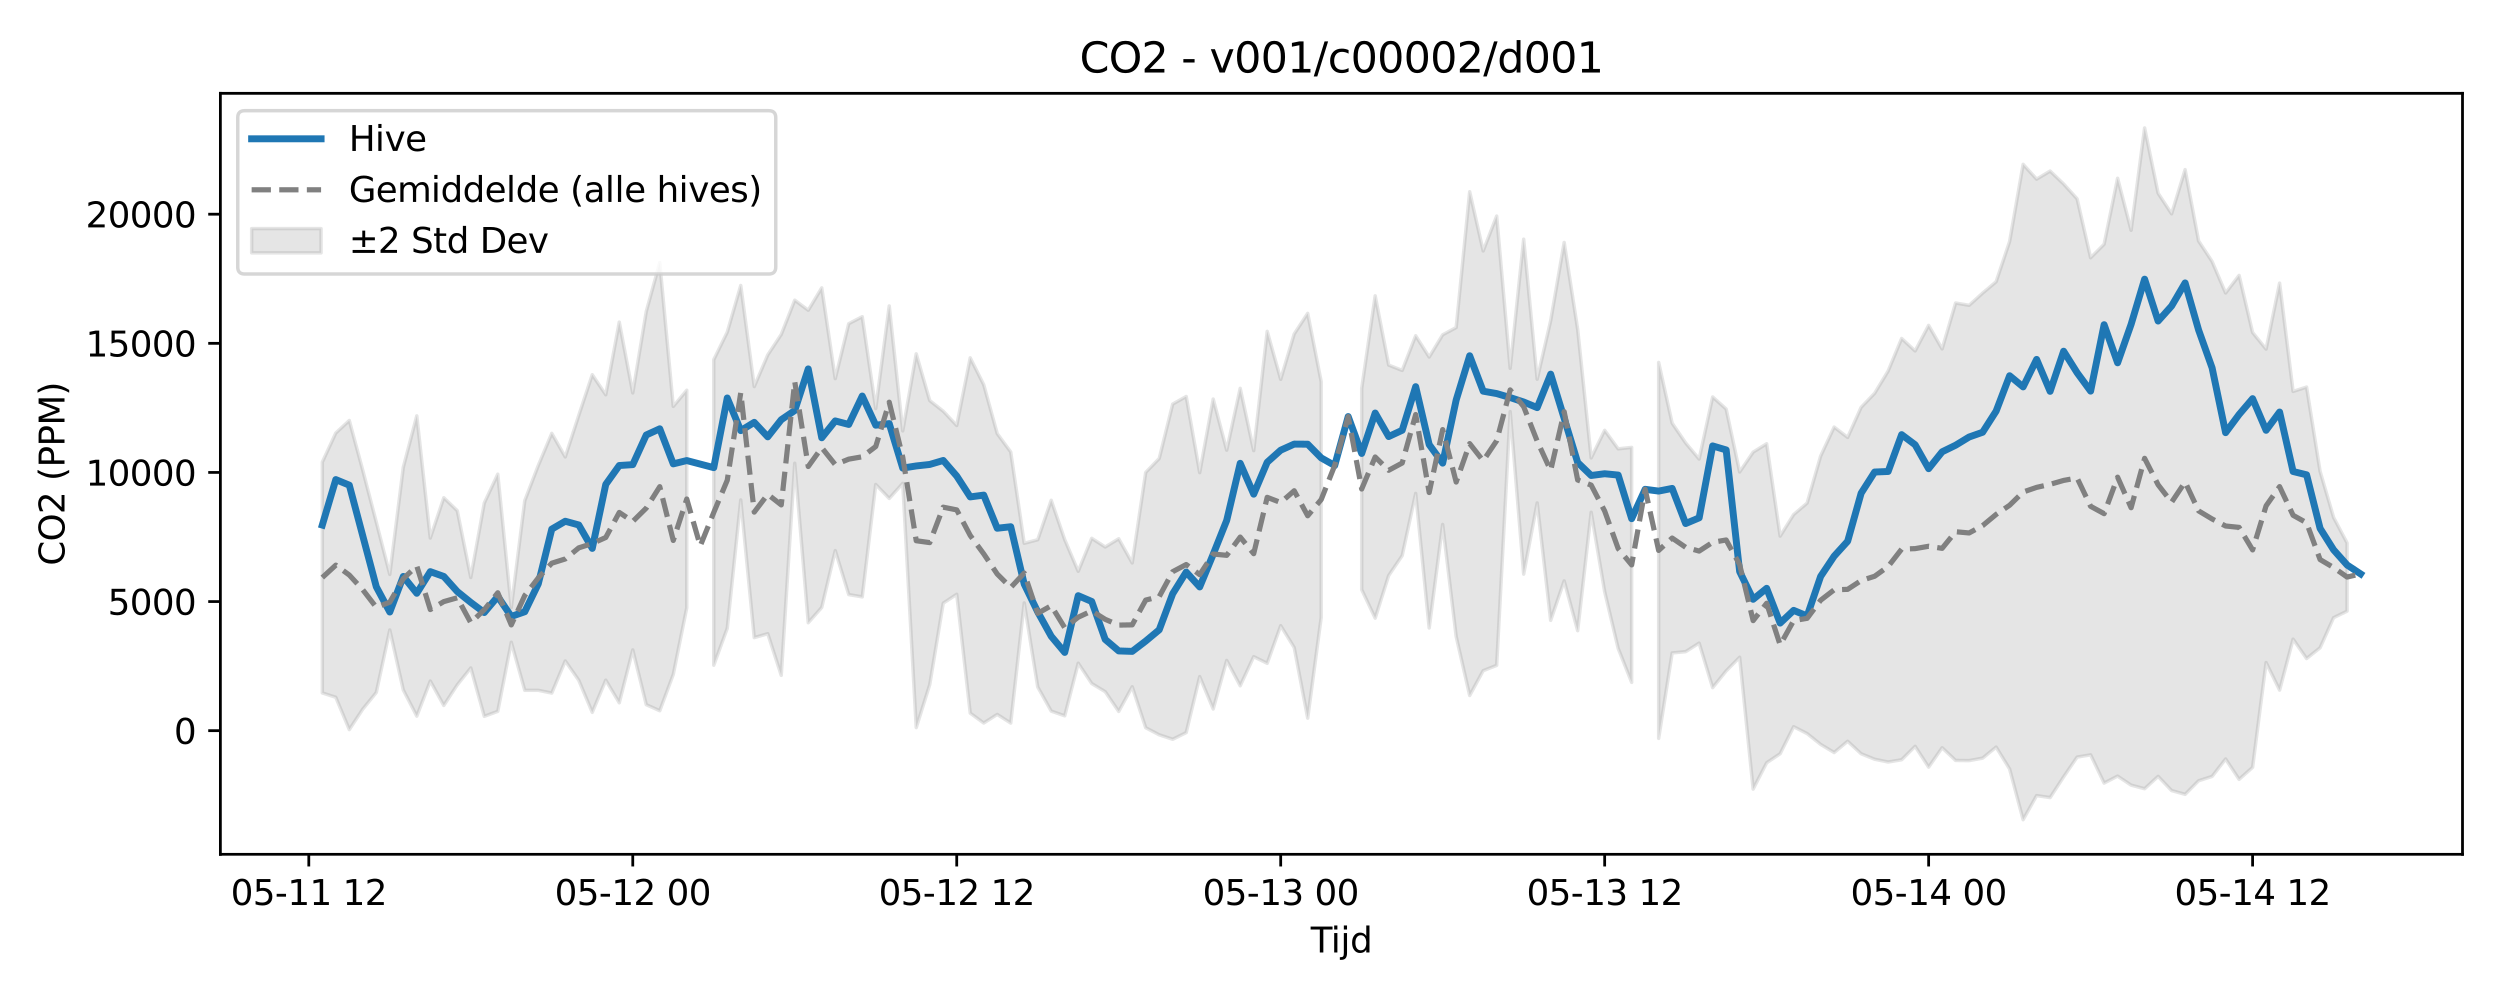 <?xml version="1.0" encoding="utf-8" standalone="no"?>
<!DOCTYPE svg PUBLIC "-//W3C//DTD SVG 1.1//EN"
  "http://www.w3.org/Graphics/SVG/1.1/DTD/svg11.dtd">
<svg xmlns:xlink="http://www.w3.org/1999/xlink" width="720pt" height="288pt" viewBox="0 0 720 288" xmlns="http://www.w3.org/2000/svg" version="1.1">
 <defs>
  <style type="text/css">*{stroke-linejoin: round; stroke-linecap: butt}</style>
 </defs>
 <g id="figure_1">
  <g id="patch_1">
   <path d="M 0 288 
L 720 288 
L 720 0 
L 0 0 
z
" style="fill: #ffffff"/>
  </g>
  <g id="axes_1">
   <g id="patch_2">
    <path d="M 63.47 246.04 
L 709.2 246.04 
L 709.2 26.88 
L 63.47 26.88 
z
" style="fill: #ffffff"/>
   </g>
   <g id="FillBetweenPolyCollection_1">
    <path d="M 92.821 133.111 
L 92.821 199.564 
L 96.709 200.823 
L 100.597 210.127 
L 104.484 204.226 
L 108.372 199.447 
L 112.259 181.425 
L 116.147 198.705 
L 120.035 206.249 
L 123.922 196.136 
L 127.81 203.177 
L 131.697 197.239 
L 135.585 192.369 
L 139.473 206.307 
L 143.36 204.865 
L 147.248 184.966 
L 151.135 198.825 
L 155.023 198.812 
L 158.911 199.604 
L 162.798 190.355 
L 166.686 195.928 
L 170.573 205.163 
L 174.461 195.886 
L 178.349 202.408 
L 182.236 187.176 
L 186.124 202.953 
L 190.011 204.689 
L 193.899 194.249 
L 197.787 175.053 
L 197.787 112.385 
L 197.787 112.385 
L 193.899 117.046 
L 190.011 75.631 
L 186.124 89.705 
L 182.236 113.163 
L 178.349 92.765 
L 174.461 113.697 
L 170.573 107.913 
L 166.686 119.629 
L 162.798 131.598 
L 158.911 124.802 
L 155.023 134.067 
L 151.135 144.178 
L 147.248 174.982 
L 143.36 136.567 
L 139.473 144.871 
L 135.585 166.318 
L 131.697 147.085 
L 127.81 143.345 
L 123.922 154.961 
L 120.035 119.763 
L 116.147 134.586 
L 112.259 165.44 
L 108.372 150.379 
L 104.484 135.476 
L 100.597 121.095 
L 96.709 124.705 
L 92.821 133.111 
z
" clip-path="url(#pb82c624fad)" style="fill: #808080; fill-opacity: 0.2; stroke: #808080; stroke-opacity: 0.2"/>
    <path d="M 205.562 103.587 
L 205.562 191.597 
L 209.449 180.949 
L 213.337 143.983 
L 217.224 183.636 
L 221.112 182.509 
L 225 194.504 
L 228.887 133.408 
L 232.775 179.35 
L 236.662 174.935 
L 240.55 158.577 
L 244.438 171.244 
L 248.325 171.903 
L 252.213 139.53 
L 256.1 143.565 
L 259.988 139.207 
L 263.876 209.553 
L 267.763 197.178 
L 271.651 173.716 
L 275.538 171.153 
L 279.426 205.38 
L 283.314 208.232 
L 287.201 205.759 
L 291.089 208.24 
L 294.976 173.635 
L 298.864 197.842 
L 302.752 204.802 
L 306.639 206.156 
L 310.527 190.996 
L 314.414 196.858 
L 318.302 199.207 
L 322.19 204.896 
L 326.077 197.784 
L 329.965 209.589 
L 333.852 211.627 
L 337.74 212.917 
L 341.628 210.981 
L 345.515 194.869 
L 349.403 204.198 
L 353.29 190.209 
L 357.178 197.51 
L 361.066 189.126 
L 364.953 191.036 
L 368.841 180.204 
L 372.728 186.49 
L 376.616 206.837 
L 380.504 177.82 
L 380.504 109.927 
L 380.504 109.927 
L 376.616 90.245 
L 372.728 96.182 
L 368.841 109.248 
L 364.953 95.427 
L 361.066 129.789 
L 357.178 111.838 
L 353.29 129.656 
L 349.403 114.921 
L 345.515 136.124 
L 341.628 114.187 
L 337.74 116.368 
L 333.852 132.048 
L 329.965 136.055 
L 326.077 162.131 
L 322.19 155.163 
L 318.302 157.53 
L 314.414 155.027 
L 310.527 164.528 
L 306.639 155.414 
L 302.752 144.082 
L 298.864 155.44 
L 294.976 156.465 
L 291.089 130.161 
L 287.201 124.88 
L 283.314 110.797 
L 279.426 103.056 
L 275.538 122.542 
L 271.651 118.422 
L 267.763 115.365 
L 263.876 101.904 
L 259.988 124.103 
L 256.1 88.108 
L 252.213 117.656 
L 248.325 91.202 
L 244.438 93.223 
L 240.55 109.048 
L 236.662 82.902 
L 232.775 89.348 
L 228.887 86.447 
L 225 96.32 
L 221.112 102.223 
L 217.224 111.333 
L 213.337 82.209 
L 209.449 95.669 
L 205.562 103.587 
z
" clip-path="url(#pb82c624fad)" style="fill: #808080; fill-opacity: 0.2; stroke: #808080; stroke-opacity: 0.2"/>
    <path d="M 392.166 111.864 
L 392.166 169.806 
L 396.054 178.027 
L 399.942 165.744 
L 403.829 160.019 
L 407.717 142.09 
L 411.604 180.859 
L 415.492 151.033 
L 419.38 183.332 
L 423.267 200.302 
L 427.155 193.161 
L 431.042 191.623 
L 434.93 118.525 
L 438.818 165.359 
L 442.705 144.841 
L 446.593 178.668 
L 450.48 167.303 
L 454.368 181.635 
L 458.256 147.537 
L 462.143 170.407 
L 466.031 186.733 
L 469.918 196.527 
L 469.918 128.851 
L 469.918 128.851 
L 466.031 129.265 
L 462.143 123.931 
L 458.256 131.878 
L 454.368 94.839 
L 450.48 69.819 
L 446.593 92.356 
L 442.705 109.223 
L 438.818 68.884 
L 434.93 106.072 
L 431.042 62.228 
L 427.155 72.271 
L 423.267 55.215 
L 419.38 94.325 
L 415.492 96.415 
L 411.604 102.827 
L 407.717 96.689 
L 403.829 106.677 
L 399.942 105.142 
L 396.054 85.199 
L 392.166 111.864 
z
" clip-path="url(#pb82c624fad)" style="fill: #808080; fill-opacity: 0.2; stroke: #808080; stroke-opacity: 0.2"/>
    <path d="M 477.694 104.383 
L 477.694 212.656 
L 481.581 188.049 
L 485.469 187.685 
L 489.356 185.217 
L 493.244 198.044 
L 497.132 193.235 
L 501.019 189.282 
L 504.907 227.266 
L 508.794 219.684 
L 512.682 217.076 
L 516.57 209.292 
L 520.457 211.278 
L 524.345 214.384 
L 528.232 216.736 
L 532.12 213.487 
L 536.008 217.083 
L 539.895 218.66 
L 543.783 219.46 
L 547.67 218.814 
L 551.558 214.939 
L 555.446 220.939 
L 559.333 215.352 
L 563.221 219.013 
L 567.108 219.059 
L 570.996 218.35 
L 574.883 215.161 
L 578.771 221.475 
L 582.659 236.078 
L 586.546 229.133 
L 590.434 229.706 
L 594.321 223.742 
L 598.209 218.043 
L 602.097 217.397 
L 605.984 225.526 
L 609.872 223.517 
L 613.759 226.12 
L 617.647 227.158 
L 621.535 223.594 
L 625.422 227.686 
L 629.31 228.775 
L 633.197 224.861 
L 637.085 223.617 
L 640.973 218.585 
L 644.86 224.457 
L 648.748 220.991 
L 652.635 190.81 
L 656.523 198.758 
L 660.411 184.077 
L 664.298 189.663 
L 668.186 186.554 
L 672.073 177.894 
L 675.961 176.004 
L 675.961 156.369 
L 675.961 156.369 
L 672.073 149.014 
L 668.186 135.751 
L 664.298 111.47 
L 660.411 112.727 
L 656.523 81.539 
L 652.635 100.542 
L 648.748 95.756 
L 644.86 79.31 
L 640.973 84.386 
L 637.085 75.311 
L 633.197 69.4 
L 629.31 48.849 
L 625.422 61.588 
L 621.535 55.64 
L 617.647 36.842 
L 613.759 66.322 
L 609.872 51.34 
L 605.984 70.344 
L 602.097 74.234 
L 598.209 57.268 
L 594.321 52.98 
L 590.434 49.263 
L 586.546 51.594 
L 582.659 47.324 
L 578.771 69.548 
L 574.883 81.141 
L 570.996 84.409 
L 567.108 87.928 
L 563.221 87.264 
L 559.333 100.49 
L 555.446 93.708 
L 551.558 101.071 
L 547.67 97.478 
L 543.783 106.847 
L 539.895 113.264 
L 536.008 117.311 
L 532.12 125.979 
L 528.232 122.998 
L 524.345 131.345 
L 520.457 144.875 
L 516.57 148.188 
L 512.682 154.405 
L 508.794 127.802 
L 504.907 130.206 
L 501.019 135.933 
L 497.132 117.795 
L 493.244 114.318 
L 489.356 132.203 
L 485.469 127.566 
L 481.581 121.874 
L 477.694 104.383 
z
" clip-path="url(#pb82c624fad)" style="fill: #808080; fill-opacity: 0.2; stroke: #808080; stroke-opacity: 0.2"/>
   </g>
   <g id="matplotlib.axis_1">
    <g id="xtick_1">
     <g id="line2d_1">
      <defs>
       <path id="mb6c430f20e" d="M 0 0 
L 0 3.5 
" style="stroke: #000000; stroke-width: 0.8"/>
      </defs>
      <g>
       <use xlink:href="#mb6c430f20e" x="88.934" y="246.04" style="stroke: #000000; stroke-width: 0.8"/>
      </g>
     </g>
     <g id="text_1">
      <!-- 05-11 12 -->
      <g transform="translate(66.453 260.638) scale(0.1 -0.1)">
       <defs>
        <path id="DejaVuSans-30" d="M 2034 4250 
Q 1547 4250 1301 3770 
Q 1056 3291 1056 2328 
Q 1056 1369 1301 889 
Q 1547 409 2034 409 
Q 2525 409 2770 889 
Q 3016 1369 3016 2328 
Q 3016 3291 2770 3770 
Q 2525 4250 2034 4250 
z
M 2034 4750 
Q 2819 4750 3233 4129 
Q 3647 3509 3647 2328 
Q 3647 1150 3233 529 
Q 2819 -91 2034 -91 
Q 1250 -91 836 529 
Q 422 1150 422 2328 
Q 422 3509 836 4129 
Q 1250 4750 2034 4750 
z
" transform="scale(0.016)"/>
        <path id="DejaVuSans-35" d="M 691 4666 
L 3169 4666 
L 3169 4134 
L 1269 4134 
L 1269 2991 
Q 1406 3038 1543 3061 
Q 1681 3084 1819 3084 
Q 2600 3084 3056 2656 
Q 3513 2228 3513 1497 
Q 3513 744 3044 326 
Q 2575 -91 1722 -91 
Q 1428 -91 1123 -41 
Q 819 9 494 109 
L 494 744 
Q 775 591 1075 516 
Q 1375 441 1709 441 
Q 2250 441 2565 725 
Q 2881 1009 2881 1497 
Q 2881 1984 2565 2268 
Q 2250 2553 1709 2553 
Q 1456 2553 1204 2497 
Q 953 2441 691 2322 
L 691 4666 
z
" transform="scale(0.016)"/>
        <path id="DejaVuSans-2d" d="M 313 2009 
L 1997 2009 
L 1997 1497 
L 313 1497 
L 313 2009 
z
" transform="scale(0.016)"/>
        <path id="DejaVuSans-31" d="M 794 531 
L 1825 531 
L 1825 4091 
L 703 3866 
L 703 4441 
L 1819 4666 
L 2450 4666 
L 2450 531 
L 3481 531 
L 3481 0 
L 794 0 
L 794 531 
z
" transform="scale(0.016)"/>
        <path id="DejaVuSans-20" transform="scale(0.016)"/>
        <path id="DejaVuSans-32" d="M 1228 531 
L 3431 531 
L 3431 0 
L 469 0 
L 469 531 
Q 828 903 1448 1529 
Q 2069 2156 2228 2338 
Q 2531 2678 2651 2914 
Q 2772 3150 2772 3378 
Q 2772 3750 2511 3984 
Q 2250 4219 1831 4219 
Q 1534 4219 1204 4116 
Q 875 4013 500 3803 
L 500 4441 
Q 881 4594 1212 4672 
Q 1544 4750 1819 4750 
Q 2544 4750 2975 4387 
Q 3406 4025 3406 3419 
Q 3406 3131 3298 2873 
Q 3191 2616 2906 2266 
Q 2828 2175 2409 1742 
Q 1991 1309 1228 531 
z
" transform="scale(0.016)"/>
       </defs>
       <use xlink:href="#DejaVuSans-30"/>
       <use xlink:href="#DejaVuSans-35" transform="translate(63.623 0)"/>
       <use xlink:href="#DejaVuSans-2d" transform="translate(127.246 0)"/>
       <use xlink:href="#DejaVuSans-31" transform="translate(163.33 0)"/>
       <use xlink:href="#DejaVuSans-31" transform="translate(226.953 0)"/>
       <use xlink:href="#DejaVuSans-20" transform="translate(290.576 0)"/>
       <use xlink:href="#DejaVuSans-31" transform="translate(322.363 0)"/>
       <use xlink:href="#DejaVuSans-32" transform="translate(385.986 0)"/>
      </g>
     </g>
    </g>
    <g id="xtick_2">
     <g id="line2d_2">
      <g>
       <use xlink:href="#mb6c430f20e" x="182.236" y="246.04" style="stroke: #000000; stroke-width: 0.8"/>
      </g>
     </g>
     <g id="text_2">
      <!-- 05-12 00 -->
      <g transform="translate(159.756 260.638) scale(0.1 -0.1)">
       <use xlink:href="#DejaVuSans-30"/>
       <use xlink:href="#DejaVuSans-35" transform="translate(63.623 0)"/>
       <use xlink:href="#DejaVuSans-2d" transform="translate(127.246 0)"/>
       <use xlink:href="#DejaVuSans-31" transform="translate(163.33 0)"/>
       <use xlink:href="#DejaVuSans-32" transform="translate(226.953 0)"/>
       <use xlink:href="#DejaVuSans-20" transform="translate(290.576 0)"/>
       <use xlink:href="#DejaVuSans-30" transform="translate(322.363 0)"/>
       <use xlink:href="#DejaVuSans-30" transform="translate(385.986 0)"/>
      </g>
     </g>
    </g>
    <g id="xtick_3">
     <g id="line2d_3">
      <g>
       <use xlink:href="#mb6c430f20e" x="275.538" y="246.04" style="stroke: #000000; stroke-width: 0.8"/>
      </g>
     </g>
     <g id="text_3">
      <!-- 05-12 12 -->
      <g transform="translate(253.058 260.638) scale(0.1 -0.1)">
       <use xlink:href="#DejaVuSans-30"/>
       <use xlink:href="#DejaVuSans-35" transform="translate(63.623 0)"/>
       <use xlink:href="#DejaVuSans-2d" transform="translate(127.246 0)"/>
       <use xlink:href="#DejaVuSans-31" transform="translate(163.33 0)"/>
       <use xlink:href="#DejaVuSans-32" transform="translate(226.953 0)"/>
       <use xlink:href="#DejaVuSans-20" transform="translate(290.576 0)"/>
       <use xlink:href="#DejaVuSans-31" transform="translate(322.363 0)"/>
       <use xlink:href="#DejaVuSans-32" transform="translate(385.986 0)"/>
      </g>
     </g>
    </g>
    <g id="xtick_4">
     <g id="line2d_4">
      <g>
       <use xlink:href="#mb6c430f20e" x="368.841" y="246.04" style="stroke: #000000; stroke-width: 0.8"/>
      </g>
     </g>
     <g id="text_4">
      <!-- 05-13 00 -->
      <g transform="translate(346.36 260.638) scale(0.1 -0.1)">
       <defs>
        <path id="DejaVuSans-33" d="M 2597 2516 
Q 3050 2419 3304 2112 
Q 3559 1806 3559 1356 
Q 3559 666 3084 287 
Q 2609 -91 1734 -91 
Q 1441 -91 1130 -33 
Q 819 25 488 141 
L 488 750 
Q 750 597 1062 519 
Q 1375 441 1716 441 
Q 2309 441 2620 675 
Q 2931 909 2931 1356 
Q 2931 1769 2642 2001 
Q 2353 2234 1838 2234 
L 1294 2234 
L 1294 2753 
L 1863 2753 
Q 2328 2753 2575 2939 
Q 2822 3125 2822 3475 
Q 2822 3834 2567 4026 
Q 2313 4219 1838 4219 
Q 1578 4219 1281 4162 
Q 984 4106 628 3988 
L 628 4550 
Q 988 4650 1302 4700 
Q 1616 4750 1894 4750 
Q 2613 4750 3031 4423 
Q 3450 4097 3450 3541 
Q 3450 3153 3228 2886 
Q 3006 2619 2597 2516 
z
" transform="scale(0.016)"/>
       </defs>
       <use xlink:href="#DejaVuSans-30"/>
       <use xlink:href="#DejaVuSans-35" transform="translate(63.623 0)"/>
       <use xlink:href="#DejaVuSans-2d" transform="translate(127.246 0)"/>
       <use xlink:href="#DejaVuSans-31" transform="translate(163.33 0)"/>
       <use xlink:href="#DejaVuSans-33" transform="translate(226.953 0)"/>
       <use xlink:href="#DejaVuSans-20" transform="translate(290.576 0)"/>
       <use xlink:href="#DejaVuSans-30" transform="translate(322.363 0)"/>
       <use xlink:href="#DejaVuSans-30" transform="translate(385.986 0)"/>
      </g>
     </g>
    </g>
    <g id="xtick_5">
     <g id="line2d_5">
      <g>
       <use xlink:href="#mb6c430f20e" x="462.143" y="246.04" style="stroke: #000000; stroke-width: 0.8"/>
      </g>
     </g>
     <g id="text_5">
      <!-- 05-13 12 -->
      <g transform="translate(439.663 260.638) scale(0.1 -0.1)">
       <use xlink:href="#DejaVuSans-30"/>
       <use xlink:href="#DejaVuSans-35" transform="translate(63.623 0)"/>
       <use xlink:href="#DejaVuSans-2d" transform="translate(127.246 0)"/>
       <use xlink:href="#DejaVuSans-31" transform="translate(163.33 0)"/>
       <use xlink:href="#DejaVuSans-33" transform="translate(226.953 0)"/>
       <use xlink:href="#DejaVuSans-20" transform="translate(290.576 0)"/>
       <use xlink:href="#DejaVuSans-31" transform="translate(322.363 0)"/>
       <use xlink:href="#DejaVuSans-32" transform="translate(385.986 0)"/>
      </g>
     </g>
    </g>
    <g id="xtick_6">
     <g id="line2d_6">
      <g>
       <use xlink:href="#mb6c430f20e" x="555.446" y="246.04" style="stroke: #000000; stroke-width: 0.8"/>
      </g>
     </g>
     <g id="text_6">
      <!-- 05-14 00 -->
      <g transform="translate(532.965 260.638) scale(0.1 -0.1)">
       <defs>
        <path id="DejaVuSans-34" d="M 2419 4116 
L 825 1625 
L 2419 1625 
L 2419 4116 
z
M 2253 4666 
L 3047 4666 
L 3047 1625 
L 3713 1625 
L 3713 1100 
L 3047 1100 
L 3047 0 
L 2419 0 
L 2419 1100 
L 313 1100 
L 313 1709 
L 2253 4666 
z
" transform="scale(0.016)"/>
       </defs>
       <use xlink:href="#DejaVuSans-30"/>
       <use xlink:href="#DejaVuSans-35" transform="translate(63.623 0)"/>
       <use xlink:href="#DejaVuSans-2d" transform="translate(127.246 0)"/>
       <use xlink:href="#DejaVuSans-31" transform="translate(163.33 0)"/>
       <use xlink:href="#DejaVuSans-34" transform="translate(226.953 0)"/>
       <use xlink:href="#DejaVuSans-20" transform="translate(290.576 0)"/>
       <use xlink:href="#DejaVuSans-30" transform="translate(322.363 0)"/>
       <use xlink:href="#DejaVuSans-30" transform="translate(385.986 0)"/>
      </g>
     </g>
    </g>
    <g id="xtick_7">
     <g id="line2d_7">
      <g>
       <use xlink:href="#mb6c430f20e" x="648.748" y="246.04" style="stroke: #000000; stroke-width: 0.8"/>
      </g>
     </g>
     <g id="text_7">
      <!-- 05-14 12 -->
      <g transform="translate(626.267 260.638) scale(0.1 -0.1)">
       <use xlink:href="#DejaVuSans-30"/>
       <use xlink:href="#DejaVuSans-35" transform="translate(63.623 0)"/>
       <use xlink:href="#DejaVuSans-2d" transform="translate(127.246 0)"/>
       <use xlink:href="#DejaVuSans-31" transform="translate(163.33 0)"/>
       <use xlink:href="#DejaVuSans-34" transform="translate(226.953 0)"/>
       <use xlink:href="#DejaVuSans-20" transform="translate(290.576 0)"/>
       <use xlink:href="#DejaVuSans-31" transform="translate(322.363 0)"/>
       <use xlink:href="#DejaVuSans-32" transform="translate(385.986 0)"/>
      </g>
     </g>
    </g>
    <g id="text_8">
     <!-- Tijd -->
     <g transform="translate(377.485 274.317) scale(0.1 -0.1)">
      <defs>
       <path id="DejaVuSans-54" d="M -19 4666 
L 3928 4666 
L 3928 4134 
L 2272 4134 
L 2272 0 
L 1638 0 
L 1638 4134 
L -19 4134 
L -19 4666 
z
" transform="scale(0.016)"/>
       <path id="DejaVuSans-69" d="M 603 3500 
L 1178 3500 
L 1178 0 
L 603 0 
L 603 3500 
z
M 603 4863 
L 1178 4863 
L 1178 4134 
L 603 4134 
L 603 4863 
z
" transform="scale(0.016)"/>
       <path id="DejaVuSans-6a" d="M 603 3500 
L 1178 3500 
L 1178 -63 
Q 1178 -731 923 -1031 
Q 669 -1331 103 -1331 
L -116 -1331 
L -116 -844 
L 38 -844 
Q 366 -844 484 -692 
Q 603 -541 603 -63 
L 603 3500 
z
M 603 4863 
L 1178 4863 
L 1178 4134 
L 603 4134 
L 603 4863 
z
" transform="scale(0.016)"/>
       <path id="DejaVuSans-64" d="M 2906 2969 
L 2906 4863 
L 3481 4863 
L 3481 0 
L 2906 0 
L 2906 525 
Q 2725 213 2448 61 
Q 2172 -91 1784 -91 
Q 1150 -91 751 415 
Q 353 922 353 1747 
Q 353 2572 751 3078 
Q 1150 3584 1784 3584 
Q 2172 3584 2448 3432 
Q 2725 3281 2906 2969 
z
M 947 1747 
Q 947 1113 1208 752 
Q 1469 391 1925 391 
Q 2381 391 2643 752 
Q 2906 1113 2906 1747 
Q 2906 2381 2643 2742 
Q 2381 3103 1925 3103 
Q 1469 3103 1208 2742 
Q 947 2381 947 1747 
z
" transform="scale(0.016)"/>
      </defs>
      <use xlink:href="#DejaVuSans-54"/>
      <use xlink:href="#DejaVuSans-69" transform="translate(57.959 0)"/>
      <use xlink:href="#DejaVuSans-6a" transform="translate(85.742 0)"/>
      <use xlink:href="#DejaVuSans-64" transform="translate(113.525 0)"/>
     </g>
    </g>
   </g>
   <g id="matplotlib.axis_2">
    <g id="ytick_1">
     <g id="line2d_8">
      <defs>
       <path id="mc6f66fab07" d="M 0 0 
L -3.5 0 
" style="stroke: #000000; stroke-width: 0.8"/>
      </defs>
      <g>
       <use xlink:href="#mc6f66fab07" x="63.47" y="210.438" style="stroke: #000000; stroke-width: 0.8"/>
      </g>
     </g>
     <g id="text_9">
      <!-- 0 -->
      <g transform="translate(50.108 214.237) scale(0.1 -0.1)">
       <use xlink:href="#DejaVuSans-30"/>
      </g>
     </g>
    </g>
    <g id="ytick_2">
     <g id="line2d_9">
      <g>
       <use xlink:href="#mc6f66fab07" x="63.47" y="173.25" style="stroke: #000000; stroke-width: 0.8"/>
      </g>
     </g>
     <g id="text_10">
      <!-- 5000 -->
      <g transform="translate(31.02 177.049) scale(0.1 -0.1)">
       <use xlink:href="#DejaVuSans-35"/>
       <use xlink:href="#DejaVuSans-30" transform="translate(63.623 0)"/>
       <use xlink:href="#DejaVuSans-30" transform="translate(127.246 0)"/>
       <use xlink:href="#DejaVuSans-30" transform="translate(190.869 0)"/>
      </g>
     </g>
    </g>
    <g id="ytick_3">
     <g id="line2d_10">
      <g>
       <use xlink:href="#mc6f66fab07" x="63.47" y="136.062" style="stroke: #000000; stroke-width: 0.8"/>
      </g>
     </g>
     <g id="text_11">
      <!-- 10000 -->
      <g transform="translate(24.657 139.861) scale(0.1 -0.1)">
       <use xlink:href="#DejaVuSans-31"/>
       <use xlink:href="#DejaVuSans-30" transform="translate(63.623 0)"/>
       <use xlink:href="#DejaVuSans-30" transform="translate(127.246 0)"/>
       <use xlink:href="#DejaVuSans-30" transform="translate(190.869 0)"/>
       <use xlink:href="#DejaVuSans-30" transform="translate(254.492 0)"/>
      </g>
     </g>
    </g>
    <g id="ytick_4">
     <g id="line2d_11">
      <g>
       <use xlink:href="#mc6f66fab07" x="63.47" y="98.874" style="stroke: #000000; stroke-width: 0.8"/>
      </g>
     </g>
     <g id="text_12">
      <!-- 15000 -->
      <g transform="translate(24.657 102.673) scale(0.1 -0.1)">
       <use xlink:href="#DejaVuSans-31"/>
       <use xlink:href="#DejaVuSans-35" transform="translate(63.623 0)"/>
       <use xlink:href="#DejaVuSans-30" transform="translate(127.246 0)"/>
       <use xlink:href="#DejaVuSans-30" transform="translate(190.869 0)"/>
       <use xlink:href="#DejaVuSans-30" transform="translate(254.492 0)"/>
      </g>
     </g>
    </g>
    <g id="ytick_5">
     <g id="line2d_12">
      <g>
       <use xlink:href="#mc6f66fab07" x="63.47" y="61.686" style="stroke: #000000; stroke-width: 0.8"/>
      </g>
     </g>
     <g id="text_13">
      <!-- 20000 -->
      <g transform="translate(24.657 65.485) scale(0.1 -0.1)">
       <use xlink:href="#DejaVuSans-32"/>
       <use xlink:href="#DejaVuSans-30" transform="translate(63.623 0)"/>
       <use xlink:href="#DejaVuSans-30" transform="translate(127.246 0)"/>
       <use xlink:href="#DejaVuSans-30" transform="translate(190.869 0)"/>
       <use xlink:href="#DejaVuSans-30" transform="translate(254.492 0)"/>
      </g>
     </g>
    </g>
    <g id="text_14">
     <!-- CO2 (PPM) -->
     <g transform="translate(18.578 162.903) rotate(-90) scale(0.1 -0.1)">
      <defs>
       <path id="DejaVuSans-43" d="M 4122 4306 
L 4122 3641 
Q 3803 3938 3442 4084 
Q 3081 4231 2675 4231 
Q 1875 4231 1450 3742 
Q 1025 3253 1025 2328 
Q 1025 1406 1450 917 
Q 1875 428 2675 428 
Q 3081 428 3442 575 
Q 3803 722 4122 1019 
L 4122 359 
Q 3791 134 3420 21 
Q 3050 -91 2638 -91 
Q 1578 -91 968 557 
Q 359 1206 359 2328 
Q 359 3453 968 4101 
Q 1578 4750 2638 4750 
Q 3056 4750 3426 4639 
Q 3797 4528 4122 4306 
z
" transform="scale(0.016)"/>
       <path id="DejaVuSans-4f" d="M 2522 4238 
Q 1834 4238 1429 3725 
Q 1025 3213 1025 2328 
Q 1025 1447 1429 934 
Q 1834 422 2522 422 
Q 3209 422 3611 934 
Q 4013 1447 4013 2328 
Q 4013 3213 3611 3725 
Q 3209 4238 2522 4238 
z
M 2522 4750 
Q 3503 4750 4090 4092 
Q 4678 3434 4678 2328 
Q 4678 1225 4090 567 
Q 3503 -91 2522 -91 
Q 1538 -91 948 565 
Q 359 1222 359 2328 
Q 359 3434 948 4092 
Q 1538 4750 2522 4750 
z
" transform="scale(0.016)"/>
       <path id="DejaVuSans-28" d="M 1984 4856 
Q 1566 4138 1362 3434 
Q 1159 2731 1159 2009 
Q 1159 1288 1364 580 
Q 1569 -128 1984 -844 
L 1484 -844 
Q 1016 -109 783 600 
Q 550 1309 550 2009 
Q 550 2706 781 3412 
Q 1013 4119 1484 4856 
L 1984 4856 
z
" transform="scale(0.016)"/>
       <path id="DejaVuSans-50" d="M 1259 4147 
L 1259 2394 
L 2053 2394 
Q 2494 2394 2734 2622 
Q 2975 2850 2975 3272 
Q 2975 3691 2734 3919 
Q 2494 4147 2053 4147 
L 1259 4147 
z
M 628 4666 
L 2053 4666 
Q 2838 4666 3239 4311 
Q 3641 3956 3641 3272 
Q 3641 2581 3239 2228 
Q 2838 1875 2053 1875 
L 1259 1875 
L 1259 0 
L 628 0 
L 628 4666 
z
" transform="scale(0.016)"/>
       <path id="DejaVuSans-4d" d="M 628 4666 
L 1569 4666 
L 2759 1491 
L 3956 4666 
L 4897 4666 
L 4897 0 
L 4281 0 
L 4281 4097 
L 3078 897 
L 2444 897 
L 1241 4097 
L 1241 0 
L 628 0 
L 628 4666 
z
" transform="scale(0.016)"/>
       <path id="DejaVuSans-29" d="M 513 4856 
L 1013 4856 
Q 1481 4119 1714 3412 
Q 1947 2706 1947 2009 
Q 1947 1309 1714 600 
Q 1481 -109 1013 -844 
L 513 -844 
Q 928 -128 1133 580 
Q 1338 1288 1338 2009 
Q 1338 2731 1133 3434 
Q 928 4138 513 4856 
z
" transform="scale(0.016)"/>
      </defs>
      <use xlink:href="#DejaVuSans-43"/>
      <use xlink:href="#DejaVuSans-4f" transform="translate(69.824 0)"/>
      <use xlink:href="#DejaVuSans-32" transform="translate(148.535 0)"/>
      <use xlink:href="#DejaVuSans-20" transform="translate(212.158 0)"/>
      <use xlink:href="#DejaVuSans-28" transform="translate(243.945 0)"/>
      <use xlink:href="#DejaVuSans-50" transform="translate(282.959 0)"/>
      <use xlink:href="#DejaVuSans-50" transform="translate(343.262 0)"/>
      <use xlink:href="#DejaVuSans-4d" transform="translate(403.564 0)"/>
      <use xlink:href="#DejaVuSans-29" transform="translate(489.844 0)"/>
     </g>
    </g>
   </g>
   <g id="line2d_13">
    <path d="M 92.821 151.22 
L 96.709 138.122 
L 100.597 139.726 
L 108.372 168.993 
L 112.259 176.258 
L 116.147 166.018 
L 120.035 170.865 
L 123.922 164.633 
L 127.81 166.02 
L 131.697 170.361 
L 135.585 173.5 
L 139.473 176.408 
L 143.36 171.797 
L 147.248 177.536 
L 151.135 176.18 
L 155.023 168.152 
L 158.911 152.387 
L 162.798 150.119 
L 166.686 151.19 
L 170.573 157.936 
L 174.461 139.508 
L 178.349 134.068 
L 182.236 133.813 
L 186.124 125.275 
L 190.011 123.497 
L 193.899 133.595 
L 197.787 132.64 
L 205.562 134.682 
L 209.449 114.619 
L 213.337 124.017 
L 217.224 121.638 
L 221.112 125.808 
L 225 120.878 
L 228.887 118.229 
L 232.775 106.252 
L 236.662 126.076 
L 240.55 121.227 
L 244.438 122.239 
L 248.325 114.061 
L 252.213 122.458 
L 256.1 121.997 
L 259.988 134.81 
L 263.876 134.192 
L 267.763 133.764 
L 271.651 132.614 
L 275.538 137.103 
L 279.426 143.109 
L 283.314 142.592 
L 287.201 152.134 
L 291.089 151.701 
L 294.976 168.229 
L 298.864 176.228 
L 302.752 183.253 
L 306.639 187.894 
L 310.527 171.558 
L 314.414 173.225 
L 318.302 184.163 
L 322.19 187.468 
L 326.077 187.597 
L 329.965 184.627 
L 333.852 181.386 
L 337.74 170.989 
L 341.628 164.753 
L 345.515 169.038 
L 349.403 159.624 
L 353.29 149.868 
L 357.178 133.436 
L 361.066 142.319 
L 364.953 133.126 
L 368.841 129.653 
L 372.728 127.9 
L 376.616 127.93 
L 380.504 131.872 
L 384.391 134.068 
L 388.279 119.977 
L 392.166 130.593 
L 396.054 118.955 
L 399.942 125.727 
L 403.829 123.919 
L 407.717 111.364 
L 411.604 128.049 
L 415.492 133.379 
L 419.38 115.192 
L 423.267 102.459 
L 427.155 112.661 
L 431.042 113.347 
L 434.93 114.5 
L 438.818 115.774 
L 442.705 117.398 
L 446.593 107.757 
L 454.368 133.196 
L 458.256 136.939 
L 462.143 136.439 
L 466.031 136.82 
L 469.918 149.377 
L 473.806 140.921 
L 477.694 141.432 
L 481.581 140.666 
L 485.469 150.781 
L 489.356 149.137 
L 493.244 128.423 
L 497.132 129.58 
L 501.019 164.607 
L 504.907 172.595 
L 508.794 169.438 
L 512.682 179.45 
L 516.57 175.788 
L 520.457 177.407 
L 524.345 166.008 
L 528.232 160.174 
L 532.12 155.888 
L 536.008 142.039 
L 539.895 135.945 
L 543.783 135.784 
L 547.67 125.178 
L 551.558 128.091 
L 555.446 134.976 
L 559.333 130.122 
L 563.221 128.225 
L 567.108 125.86 
L 570.996 124.489 
L 574.883 118.405 
L 578.771 108.215 
L 582.659 111.425 
L 586.546 103.515 
L 590.434 112.705 
L 594.321 101.152 
L 598.209 107.343 
L 602.097 112.643 
L 605.984 93.514 
L 609.872 104.487 
L 613.759 93.403 
L 617.647 80.406 
L 621.535 92.458 
L 625.422 88.126 
L 629.31 81.485 
L 633.197 95.043 
L 637.085 105.954 
L 640.973 124.604 
L 644.86 119.367 
L 648.748 114.813 
L 652.635 123.924 
L 656.523 118.669 
L 660.411 135.789 
L 664.298 136.744 
L 668.186 152.172 
L 672.073 158.348 
L 675.961 162.716 
L 679.849 165.284 
L 679.849 165.284 
" clip-path="url(#pb82c624fad)" style="fill: none; stroke: #1f77b4; stroke-width: 2; stroke-linecap: square"/>
   </g>
   <g id="line2d_14">
    <path d="M 92.821 166.338 
L 96.709 162.764 
L 100.597 165.611 
L 104.484 169.851 
L 108.372 174.913 
L 112.259 173.433 
L 116.147 166.645 
L 120.035 163.006 
L 123.922 175.549 
L 127.81 173.261 
L 131.697 172.162 
L 135.585 179.344 
L 139.473 175.589 
L 143.36 170.716 
L 147.248 179.974 
L 151.135 171.501 
L 155.023 166.44 
L 158.911 162.203 
L 162.798 160.976 
L 166.686 157.779 
L 170.573 156.538 
L 174.461 154.791 
L 178.349 147.587 
L 182.236 150.17 
L 186.124 146.329 
L 190.011 140.16 
L 193.899 155.647 
L 197.787 143.719 
L 201.674 157.222 
L 205.562 147.592 
L 209.449 138.309 
L 213.337 113.096 
L 217.224 147.484 
L 221.112 142.366 
L 225 145.412 
L 228.887 109.927 
L 232.775 134.349 
L 236.662 128.919 
L 240.55 133.813 
L 244.438 132.233 
L 248.325 131.553 
L 252.213 128.593 
L 256.1 115.836 
L 259.988 131.655 
L 263.876 155.729 
L 267.763 156.272 
L 271.651 146.069 
L 275.538 146.847 
L 279.426 154.218 
L 283.314 159.515 
L 287.201 165.319 
L 291.089 169.2 
L 294.976 165.05 
L 298.864 176.641 
L 302.752 174.442 
L 306.639 180.785 
L 310.527 177.762 
L 314.414 175.942 
L 318.302 178.369 
L 322.19 180.029 
L 326.077 179.958 
L 329.965 172.822 
L 333.852 171.837 
L 337.74 164.643 
L 341.628 162.584 
L 345.515 165.497 
L 349.403 159.56 
L 353.29 159.933 
L 357.178 154.674 
L 361.066 159.458 
L 364.953 143.232 
L 368.841 144.726 
L 372.728 141.336 
L 376.616 148.541 
L 380.504 143.874 
L 384.391 134.068 
L 388.279 119.977 
L 392.166 140.835 
L 396.054 131.613 
L 399.942 135.443 
L 403.829 133.348 
L 407.717 119.39 
L 411.604 141.843 
L 415.492 123.724 
L 419.38 138.829 
L 423.267 127.759 
L 427.155 132.716 
L 431.042 126.926 
L 434.93 112.299 
L 438.818 117.122 
L 442.705 127.032 
L 446.593 135.512 
L 450.48 118.561 
L 454.368 138.237 
L 458.256 139.707 
L 462.143 147.169 
L 466.031 157.999 
L 469.918 162.689 
L 473.806 140.921 
L 477.694 158.52 
L 481.581 154.961 
L 485.469 157.626 
L 489.356 158.71 
L 493.244 156.181 
L 497.132 155.515 
L 501.019 162.607 
L 504.907 178.736 
L 508.794 173.743 
L 512.682 185.74 
L 516.57 178.74 
L 520.457 178.077 
L 524.345 172.865 
L 528.232 169.867 
L 532.12 169.733 
L 536.008 167.197 
L 539.895 165.962 
L 543.783 163.154 
L 547.67 158.146 
L 551.558 158.005 
L 555.446 157.324 
L 559.333 157.921 
L 563.221 153.138 
L 567.108 153.493 
L 570.996 151.379 
L 574.883 148.151 
L 578.771 145.512 
L 582.659 141.701 
L 586.546 140.364 
L 590.434 139.485 
L 594.321 138.361 
L 598.209 137.655 
L 602.097 145.815 
L 605.984 147.935 
L 609.872 137.429 
L 613.759 146.221 
L 617.647 132 
L 621.535 139.617 
L 625.422 144.637 
L 629.31 138.812 
L 633.197 147.131 
L 637.085 149.464 
L 640.973 151.486 
L 644.86 151.884 
L 648.748 158.373 
L 652.635 145.676 
L 656.523 140.149 
L 660.411 148.402 
L 664.298 150.566 
L 668.186 161.152 
L 672.073 163.454 
L 675.961 166.186 
L 679.849 165.284 
L 679.849 165.284 
" clip-path="url(#pb82c624fad)" style="fill: none; stroke-dasharray: 5.55,2.4; stroke-dashoffset: 0; stroke: #808080; stroke-width: 1.5"/>
   </g>
   <g id="patch_3">
    <path d="M 63.47 246.04 
L 63.47 26.88 
" style="fill: none; stroke: #000000; stroke-width: 0.8; stroke-linejoin: miter; stroke-linecap: square"/>
   </g>
   <g id="patch_4">
    <path d="M 709.2 246.04 
L 709.2 26.88 
" style="fill: none; stroke: #000000; stroke-width: 0.8; stroke-linejoin: miter; stroke-linecap: square"/>
   </g>
   <g id="patch_5">
    <path d="M 63.47 246.04 
L 709.2 246.04 
" style="fill: none; stroke: #000000; stroke-width: 0.8; stroke-linejoin: miter; stroke-linecap: square"/>
   </g>
   <g id="patch_6">
    <path d="M 63.47 26.88 
L 709.2 26.88 
" style="fill: none; stroke: #000000; stroke-width: 0.8; stroke-linejoin: miter; stroke-linecap: square"/>
   </g>
   <g id="text_15">
    <!-- CO2 - v001/c00002/d001 -->
    <g transform="translate(310.932 20.88) scale(0.12 -0.12)">
     <defs>
      <path id="DejaVuSans-76" d="M 191 3500 
L 800 3500 
L 1894 563 
L 2988 3500 
L 3597 3500 
L 2284 0 
L 1503 0 
L 191 3500 
z
" transform="scale(0.016)"/>
      <path id="DejaVuSans-2f" d="M 1625 4666 
L 2156 4666 
L 531 -594 
L 0 -594 
L 1625 4666 
z
" transform="scale(0.016)"/>
      <path id="DejaVuSans-63" d="M 3122 3366 
L 3122 2828 
Q 2878 2963 2633 3030 
Q 2388 3097 2138 3097 
Q 1578 3097 1268 2742 
Q 959 2388 959 1747 
Q 959 1106 1268 751 
Q 1578 397 2138 397 
Q 2388 397 2633 464 
Q 2878 531 3122 666 
L 3122 134 
Q 2881 22 2623 -34 
Q 2366 -91 2075 -91 
Q 1284 -91 818 406 
Q 353 903 353 1747 
Q 353 2603 823 3093 
Q 1294 3584 2113 3584 
Q 2378 3584 2631 3529 
Q 2884 3475 3122 3366 
z
" transform="scale(0.016)"/>
     </defs>
     <use xlink:href="#DejaVuSans-43"/>
     <use xlink:href="#DejaVuSans-4f" transform="translate(69.824 0)"/>
     <use xlink:href="#DejaVuSans-32" transform="translate(148.535 0)"/>
     <use xlink:href="#DejaVuSans-20" transform="translate(212.158 0)"/>
     <use xlink:href="#DejaVuSans-2d" transform="translate(243.945 0)"/>
     <use xlink:href="#DejaVuSans-20" transform="translate(280.029 0)"/>
     <use xlink:href="#DejaVuSans-76" transform="translate(311.816 0)"/>
     <use xlink:href="#DejaVuSans-30" transform="translate(370.996 0)"/>
     <use xlink:href="#DejaVuSans-30" transform="translate(434.619 0)"/>
     <use xlink:href="#DejaVuSans-31" transform="translate(498.242 0)"/>
     <use xlink:href="#DejaVuSans-2f" transform="translate(561.865 0)"/>
     <use xlink:href="#DejaVuSans-63" transform="translate(595.557 0)"/>
     <use xlink:href="#DejaVuSans-30" transform="translate(650.537 0)"/>
     <use xlink:href="#DejaVuSans-30" transform="translate(714.16 0)"/>
     <use xlink:href="#DejaVuSans-30" transform="translate(777.783 0)"/>
     <use xlink:href="#DejaVuSans-30" transform="translate(841.406 0)"/>
     <use xlink:href="#DejaVuSans-32" transform="translate(905.029 0)"/>
     <use xlink:href="#DejaVuSans-2f" transform="translate(968.652 0)"/>
     <use xlink:href="#DejaVuSans-64" transform="translate(1002.344 0)"/>
     <use xlink:href="#DejaVuSans-30" transform="translate(1065.82 0)"/>
     <use xlink:href="#DejaVuSans-30" transform="translate(1129.443 0)"/>
     <use xlink:href="#DejaVuSans-31" transform="translate(1193.066 0)"/>
    </g>
   </g>
   <g id="legend_1">
    <g id="patch_7">
     <path d="M 70.47 78.914 
L 221.414 78.914 
Q 223.414 78.914 223.414 76.914 
L 223.414 33.88 
Q 223.414 31.88 221.414 31.88 
L 70.47 31.88 
Q 68.47 31.88 68.47 33.88 
L 68.47 76.914 
Q 68.47 78.914 70.47 78.914 
z
" style="fill: #ffffff; opacity: 0.8; stroke: #cccccc; stroke-linejoin: miter"/>
    </g>
    <g id="line2d_15">
     <path d="M 72.47 39.978 
L 82.47 39.978 
L 92.47 39.978 
" style="fill: none; stroke: #1f77b4; stroke-width: 2; stroke-linecap: square"/>
    </g>
    <g id="text_16">
     <!-- Hive -->
     <g transform="translate(100.47 43.478) scale(0.1 -0.1)">
      <defs>
       <path id="DejaVuSans-48" d="M 628 4666 
L 1259 4666 
L 1259 2753 
L 3553 2753 
L 3553 4666 
L 4184 4666 
L 4184 0 
L 3553 0 
L 3553 2222 
L 1259 2222 
L 1259 0 
L 628 0 
L 628 4666 
z
" transform="scale(0.016)"/>
       <path id="DejaVuSans-65" d="M 3597 1894 
L 3597 1613 
L 953 1613 
Q 991 1019 1311 708 
Q 1631 397 2203 397 
Q 2534 397 2845 478 
Q 3156 559 3463 722 
L 3463 178 
Q 3153 47 2828 -22 
Q 2503 -91 2169 -91 
Q 1331 -91 842 396 
Q 353 884 353 1716 
Q 353 2575 817 3079 
Q 1281 3584 2069 3584 
Q 2775 3584 3186 3129 
Q 3597 2675 3597 1894 
z
M 3022 2063 
Q 3016 2534 2758 2815 
Q 2500 3097 2075 3097 
Q 1594 3097 1305 2825 
Q 1016 2553 972 2059 
L 3022 2063 
z
" transform="scale(0.016)"/>
      </defs>
      <use xlink:href="#DejaVuSans-48"/>
      <use xlink:href="#DejaVuSans-69" transform="translate(75.195 0)"/>
      <use xlink:href="#DejaVuSans-76" transform="translate(102.979 0)"/>
      <use xlink:href="#DejaVuSans-65" transform="translate(162.158 0)"/>
     </g>
    </g>
    <g id="line2d_16">
     <path d="M 72.47 54.657 
L 82.47 54.657 
L 92.47 54.657 
" style="fill: none; stroke-dasharray: 5.55,2.4; stroke-dashoffset: 0; stroke: #808080; stroke-width: 1.5"/>
    </g>
    <g id="text_17">
     <!-- Gemiddelde (alle hives) -->
     <g transform="translate(100.47 58.157) scale(0.1 -0.1)">
      <defs>
       <path id="DejaVuSans-47" d="M 3809 666 
L 3809 1919 
L 2778 1919 
L 2778 2438 
L 4434 2438 
L 4434 434 
Q 4069 175 3628 42 
Q 3188 -91 2688 -91 
Q 1594 -91 976 548 
Q 359 1188 359 2328 
Q 359 3472 976 4111 
Q 1594 4750 2688 4750 
Q 3144 4750 3555 4637 
Q 3966 4525 4313 4306 
L 4313 3634 
Q 3963 3931 3569 4081 
Q 3175 4231 2741 4231 
Q 1884 4231 1454 3753 
Q 1025 3275 1025 2328 
Q 1025 1384 1454 906 
Q 1884 428 2741 428 
Q 3075 428 3337 486 
Q 3600 544 3809 666 
z
" transform="scale(0.016)"/>
       <path id="DejaVuSans-6d" d="M 3328 2828 
Q 3544 3216 3844 3400 
Q 4144 3584 4550 3584 
Q 5097 3584 5394 3201 
Q 5691 2819 5691 2113 
L 5691 0 
L 5113 0 
L 5113 2094 
Q 5113 2597 4934 2840 
Q 4756 3084 4391 3084 
Q 3944 3084 3684 2787 
Q 3425 2491 3425 1978 
L 3425 0 
L 2847 0 
L 2847 2094 
Q 2847 2600 2669 2842 
Q 2491 3084 2119 3084 
Q 1678 3084 1418 2786 
Q 1159 2488 1159 1978 
L 1159 0 
L 581 0 
L 581 3500 
L 1159 3500 
L 1159 2956 
Q 1356 3278 1631 3431 
Q 1906 3584 2284 3584 
Q 2666 3584 2933 3390 
Q 3200 3197 3328 2828 
z
" transform="scale(0.016)"/>
       <path id="DejaVuSans-6c" d="M 603 4863 
L 1178 4863 
L 1178 0 
L 603 0 
L 603 4863 
z
" transform="scale(0.016)"/>
       <path id="DejaVuSans-61" d="M 2194 1759 
Q 1497 1759 1228 1600 
Q 959 1441 959 1056 
Q 959 750 1161 570 
Q 1363 391 1709 391 
Q 2188 391 2477 730 
Q 2766 1069 2766 1631 
L 2766 1759 
L 2194 1759 
z
M 3341 1997 
L 3341 0 
L 2766 0 
L 2766 531 
Q 2569 213 2275 61 
Q 1981 -91 1556 -91 
Q 1019 -91 701 211 
Q 384 513 384 1019 
Q 384 1609 779 1909 
Q 1175 2209 1959 2209 
L 2766 2209 
L 2766 2266 
Q 2766 2663 2505 2880 
Q 2244 3097 1772 3097 
Q 1472 3097 1187 3025 
Q 903 2953 641 2809 
L 641 3341 
Q 956 3463 1253 3523 
Q 1550 3584 1831 3584 
Q 2591 3584 2966 3190 
Q 3341 2797 3341 1997 
z
" transform="scale(0.016)"/>
       <path id="DejaVuSans-68" d="M 3513 2113 
L 3513 0 
L 2938 0 
L 2938 2094 
Q 2938 2591 2744 2837 
Q 2550 3084 2163 3084 
Q 1697 3084 1428 2787 
Q 1159 2491 1159 1978 
L 1159 0 
L 581 0 
L 581 4863 
L 1159 4863 
L 1159 2956 
Q 1366 3272 1645 3428 
Q 1925 3584 2291 3584 
Q 2894 3584 3203 3211 
Q 3513 2838 3513 2113 
z
" transform="scale(0.016)"/>
       <path id="DejaVuSans-73" d="M 2834 3397 
L 2834 2853 
Q 2591 2978 2328 3040 
Q 2066 3103 1784 3103 
Q 1356 3103 1142 2972 
Q 928 2841 928 2578 
Q 928 2378 1081 2264 
Q 1234 2150 1697 2047 
L 1894 2003 
Q 2506 1872 2764 1633 
Q 3022 1394 3022 966 
Q 3022 478 2636 193 
Q 2250 -91 1575 -91 
Q 1294 -91 989 -36 
Q 684 19 347 128 
L 347 722 
Q 666 556 975 473 
Q 1284 391 1588 391 
Q 1994 391 2212 530 
Q 2431 669 2431 922 
Q 2431 1156 2273 1281 
Q 2116 1406 1581 1522 
L 1381 1569 
Q 847 1681 609 1914 
Q 372 2147 372 2553 
Q 372 3047 722 3315 
Q 1072 3584 1716 3584 
Q 2034 3584 2315 3537 
Q 2597 3491 2834 3397 
z
" transform="scale(0.016)"/>
      </defs>
      <use xlink:href="#DejaVuSans-47"/>
      <use xlink:href="#DejaVuSans-65" transform="translate(77.49 0)"/>
      <use xlink:href="#DejaVuSans-6d" transform="translate(139.014 0)"/>
      <use xlink:href="#DejaVuSans-69" transform="translate(236.426 0)"/>
      <use xlink:href="#DejaVuSans-64" transform="translate(264.209 0)"/>
      <use xlink:href="#DejaVuSans-64" transform="translate(327.686 0)"/>
      <use xlink:href="#DejaVuSans-65" transform="translate(391.162 0)"/>
      <use xlink:href="#DejaVuSans-6c" transform="translate(452.686 0)"/>
      <use xlink:href="#DejaVuSans-64" transform="translate(480.469 0)"/>
      <use xlink:href="#DejaVuSans-65" transform="translate(543.945 0)"/>
      <use xlink:href="#DejaVuSans-20" transform="translate(605.469 0)"/>
      <use xlink:href="#DejaVuSans-28" transform="translate(637.256 0)"/>
      <use xlink:href="#DejaVuSans-61" transform="translate(676.27 0)"/>
      <use xlink:href="#DejaVuSans-6c" transform="translate(737.549 0)"/>
      <use xlink:href="#DejaVuSans-6c" transform="translate(765.332 0)"/>
      <use xlink:href="#DejaVuSans-65" transform="translate(793.115 0)"/>
      <use xlink:href="#DejaVuSans-20" transform="translate(854.639 0)"/>
      <use xlink:href="#DejaVuSans-68" transform="translate(886.426 0)"/>
      <use xlink:href="#DejaVuSans-69" transform="translate(949.805 0)"/>
      <use xlink:href="#DejaVuSans-76" transform="translate(977.588 0)"/>
      <use xlink:href="#DejaVuSans-65" transform="translate(1036.768 0)"/>
      <use xlink:href="#DejaVuSans-73" transform="translate(1098.291 0)"/>
      <use xlink:href="#DejaVuSans-29" transform="translate(1150.391 0)"/>
     </g>
    </g>
    <g id="patch_8">
     <path d="M 72.47 72.835 
L 92.47 72.835 
L 92.47 65.835 
L 72.47 65.835 
z
" style="fill: #808080; fill-opacity: 0.2; stroke: #808080; stroke-opacity: 0.2; stroke-linejoin: miter"/>
    </g>
    <g id="text_18">
     <!-- ±2 Std Dev -->
     <g transform="translate(100.47 72.835) scale(0.1 -0.1)">
      <defs>
       <path id="DejaVuSans-b1" d="M 2944 4013 
L 2944 2803 
L 4684 2803 
L 4684 2272 
L 2944 2272 
L 2944 1063 
L 2419 1063 
L 2419 2272 
L 678 2272 
L 678 2803 
L 2419 2803 
L 2419 4013 
L 2944 4013 
z
M 678 531 
L 4684 531 
L 4684 0 
L 678 0 
L 678 531 
z
" transform="scale(0.016)"/>
       <path id="DejaVuSans-53" d="M 3425 4513 
L 3425 3897 
Q 3066 4069 2747 4153 
Q 2428 4238 2131 4238 
Q 1616 4238 1336 4038 
Q 1056 3838 1056 3469 
Q 1056 3159 1242 3001 
Q 1428 2844 1947 2747 
L 2328 2669 
Q 3034 2534 3370 2195 
Q 3706 1856 3706 1288 
Q 3706 609 3251 259 
Q 2797 -91 1919 -91 
Q 1588 -91 1214 -16 
Q 841 59 441 206 
L 441 856 
Q 825 641 1194 531 
Q 1563 422 1919 422 
Q 2459 422 2753 634 
Q 3047 847 3047 1241 
Q 3047 1584 2836 1778 
Q 2625 1972 2144 2069 
L 1759 2144 
Q 1053 2284 737 2584 
Q 422 2884 422 3419 
Q 422 4038 858 4394 
Q 1294 4750 2059 4750 
Q 2388 4750 2728 4690 
Q 3069 4631 3425 4513 
z
" transform="scale(0.016)"/>
       <path id="DejaVuSans-74" d="M 1172 4494 
L 1172 3500 
L 2356 3500 
L 2356 3053 
L 1172 3053 
L 1172 1153 
Q 1172 725 1289 603 
Q 1406 481 1766 481 
L 2356 481 
L 2356 0 
L 1766 0 
Q 1100 0 847 248 
Q 594 497 594 1153 
L 594 3053 
L 172 3053 
L 172 3500 
L 594 3500 
L 594 4494 
L 1172 4494 
z
" transform="scale(0.016)"/>
       <path id="DejaVuSans-44" d="M 1259 4147 
L 1259 519 
L 2022 519 
Q 2988 519 3436 956 
Q 3884 1394 3884 2338 
Q 3884 3275 3436 3711 
Q 2988 4147 2022 4147 
L 1259 4147 
z
M 628 4666 
L 1925 4666 
Q 3281 4666 3915 4102 
Q 4550 3538 4550 2338 
Q 4550 1131 3912 565 
Q 3275 0 1925 0 
L 628 0 
L 628 4666 
z
" transform="scale(0.016)"/>
      </defs>
      <use xlink:href="#DejaVuSans-b1"/>
      <use xlink:href="#DejaVuSans-32" transform="translate(83.789 0)"/>
      <use xlink:href="#DejaVuSans-20" transform="translate(147.412 0)"/>
      <use xlink:href="#DejaVuSans-53" transform="translate(179.199 0)"/>
      <use xlink:href="#DejaVuSans-74" transform="translate(242.676 0)"/>
      <use xlink:href="#DejaVuSans-64" transform="translate(281.885 0)"/>
      <use xlink:href="#DejaVuSans-20" transform="translate(345.361 0)"/>
      <use xlink:href="#DejaVuSans-44" transform="translate(377.148 0)"/>
      <use xlink:href="#DejaVuSans-65" transform="translate(454.15 0)"/>
      <use xlink:href="#DejaVuSans-76" transform="translate(515.674 0)"/>
     </g>
    </g>
   </g>
  </g>
 </g>
 <defs>
  <clipPath id="pb82c624fad">
   <rect x="63.47" y="26.88" width="645.73" height="219.16"/>
  </clipPath>
 </defs>
</svg>
